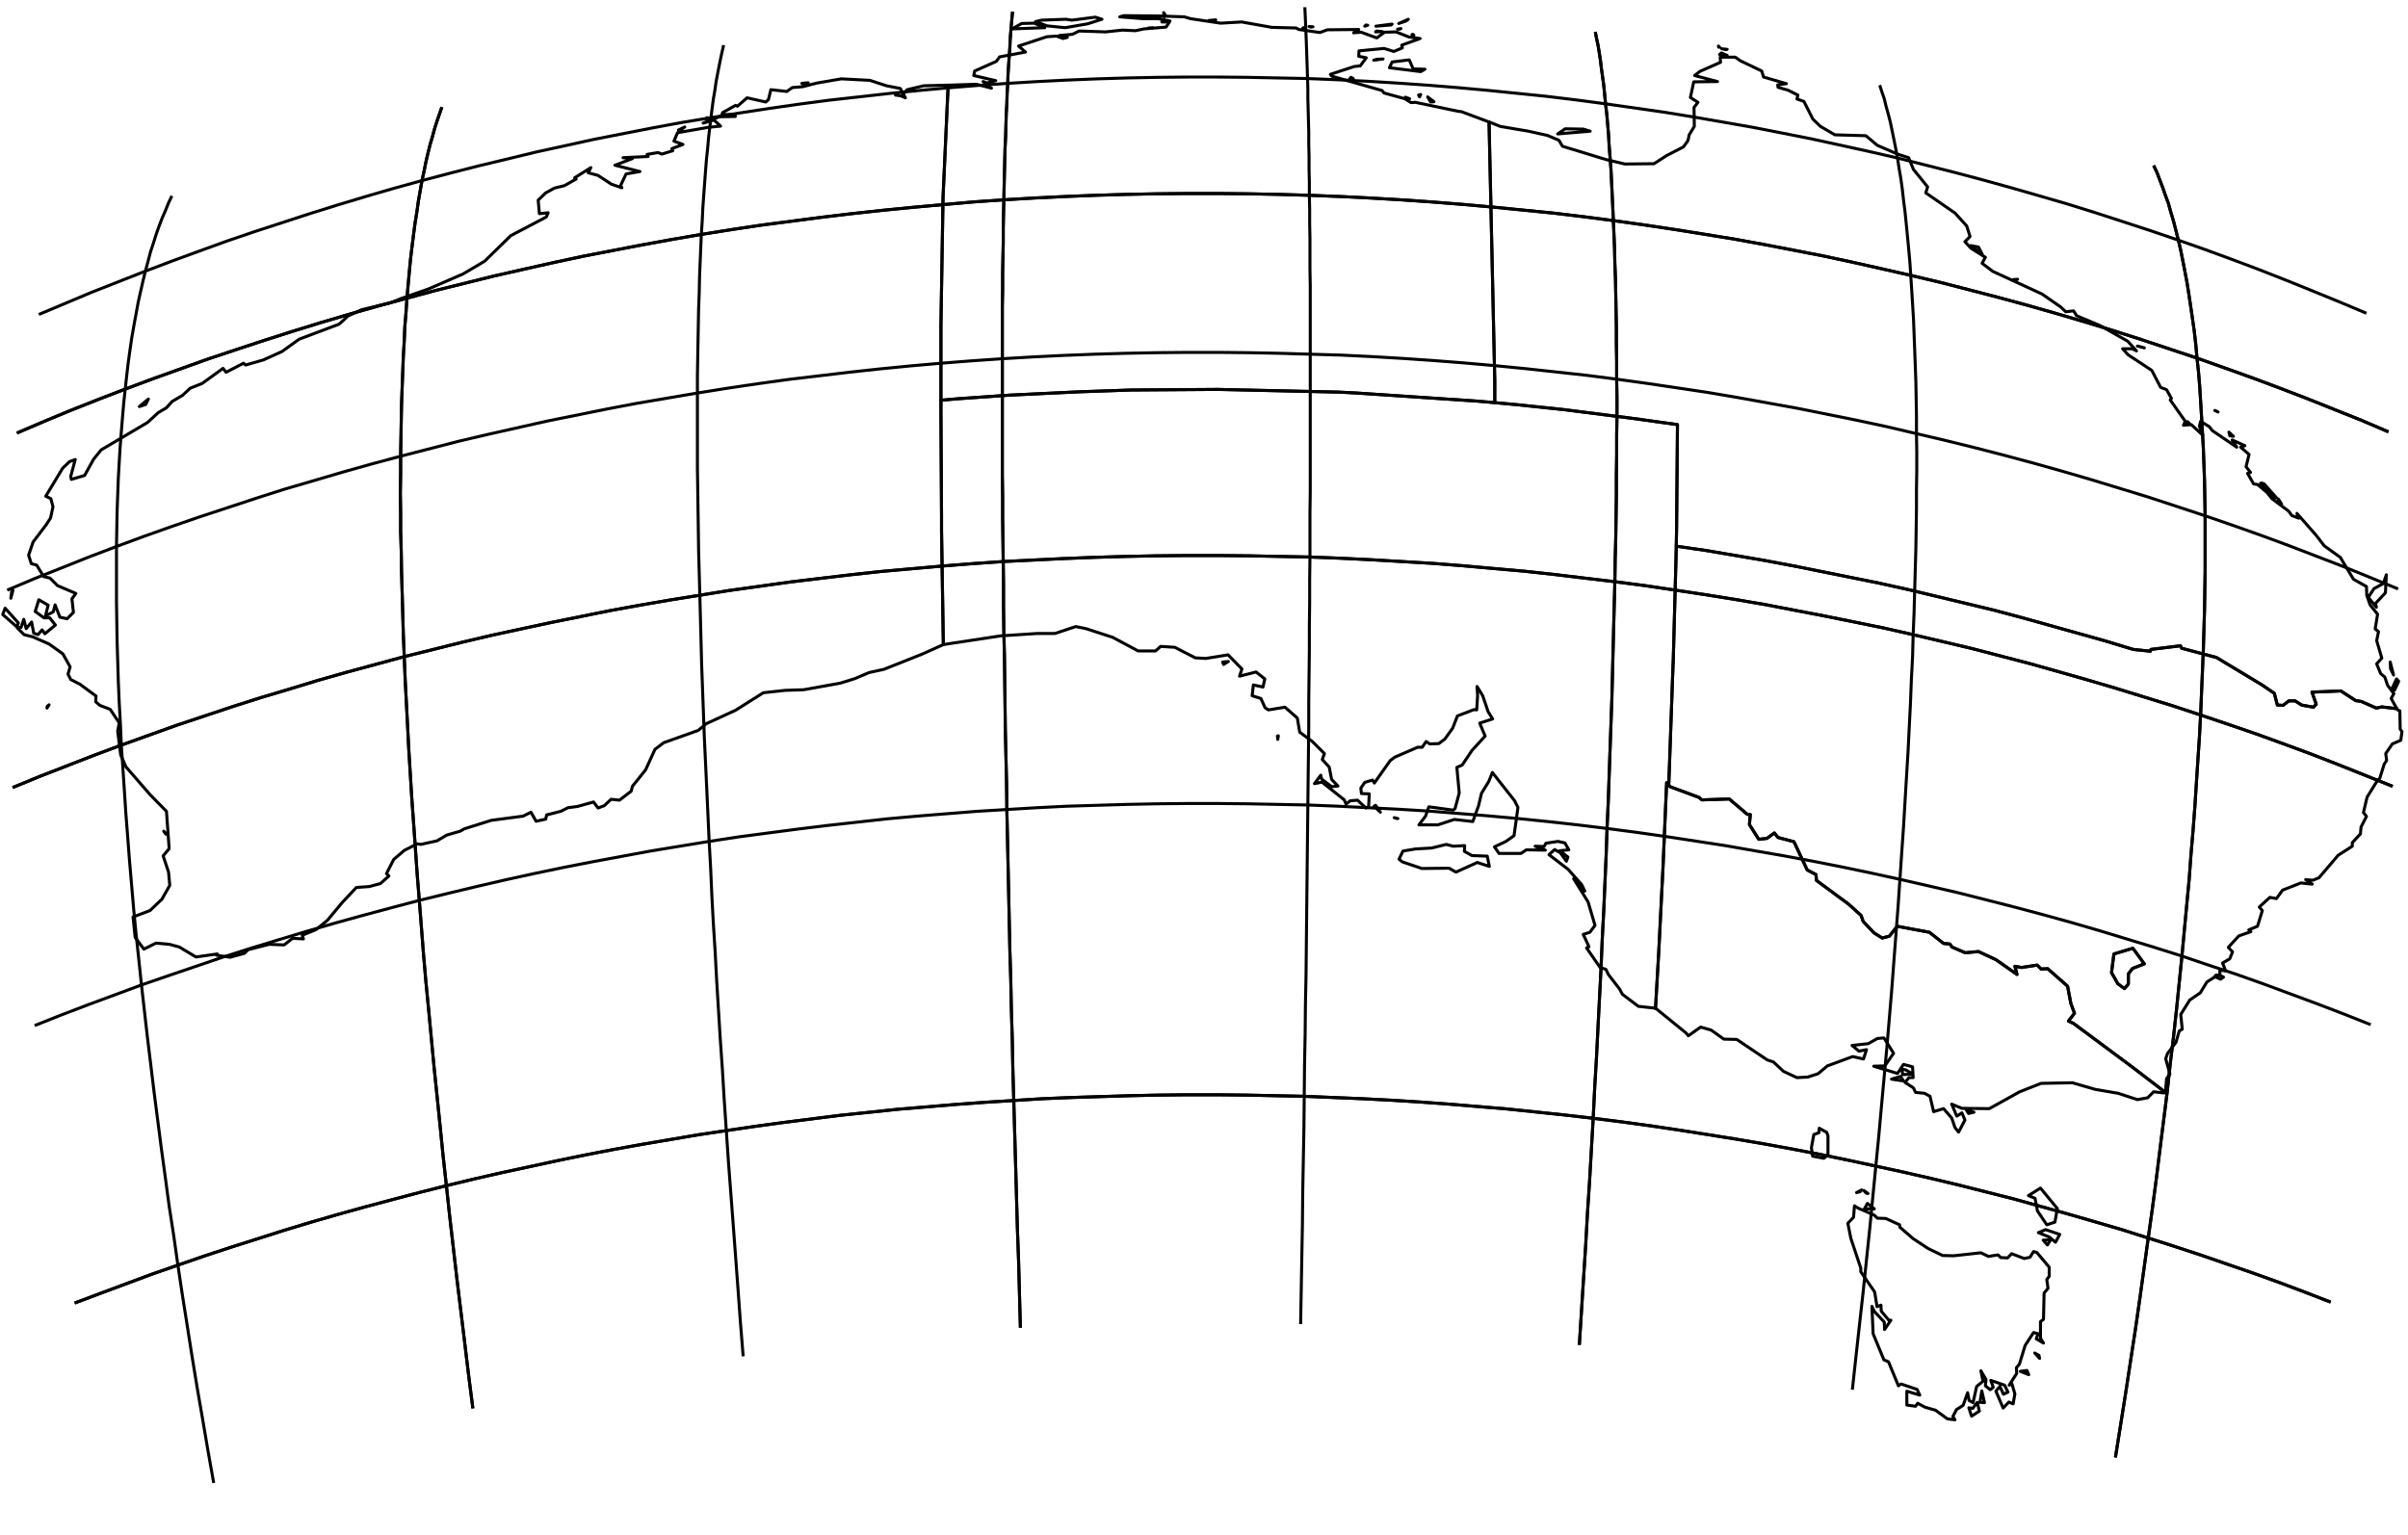 <?xml version="1.0" encoding="utf-8"?><!DOCTYPE svg  PUBLIC '-//W3C//DTD SVG 1.1//EN'  'http://www.w3.org/Graphics/SVG/1.1/DTD/svg11.dtd'><svg enable_background="new 0 0 800 510" height="510px" pretty_print="False" style="stroke-linejoin: round; stroke:#000; fill: none;" version="1.1" viewBox="0 0 800 510" width="800px" xmlns="http://www.w3.org/2000/svg" xmlns:xlink="http://www.w3.org/1999/xlink"><defs><style type="text/css"><![CDATA[path { fill-rule: evenodd; }]]></style></defs><g class="" id="aus"><path d="M736.2,324.7L737.7,325.4L738.7,324.7L737.5,324.1L737.5,324.1L736.9,324.0L736.2,324.1L735.7,324.7L736.2,324.7Z " data-name="Jervis Bay Territory"/><path d="M468.3,32.8L466.9,32.3L467.0,32.7L468.3,32.8Z M474.3,32.2L475.3,33.9L476.4,33.8L474.3,32.2Z M471.6,32.2L472.0,31.4L471.3,31.6L471.6,32.2Z M449.6,26.1L448.8,25.7L448.4,26.2L449.6,26.1Z M327.5,27.4L326.6,27.1L327.1,27.4L327.5,27.4Z M459.5,19.6L456.4,20.0L457.4,19.7L459.5,19.6Z M468.2,19.9L462.5,20.6L461.6,22.5L472.0,23.8L473.4,23.0L469.5,22.9L468.2,19.9Z M469.7,11.7L469.4,11.4L469.1,11.5L469.7,11.7Z M382.9,9.4L383.1,9.2L381.6,9.3L382.9,9.4Z M433.6,9.4L433.0,9.2L432.8,9.4L433.6,9.4Z M459.3,10.5L457.3,10.3L457.0,10.6L459.3,10.5Z M435.5,9.0L436.2,8.9L434.9,8.8L435.5,9.0Z M465.0,9.7L465.4,9.5L464.3,9.7L465.0,9.7Z M453.4,8.7L454.4,8.4L453.8,8.3L453.4,8.7Z M386.4,7.0L386.0,7.3L387.3,7.3L386.4,7.0Z M402.4,7.0L403.9,6.6L401.6,6.8L402.4,7.0Z M462.2,8.3L462.5,8.0L457.1,8.7L462.2,8.3Z M343.6,7.7L339.4,7.8L336.3,9.6L347.1,9.2L343.6,7.7Z M346.0,6.7L344.0,7.2L347.9,8.6L353.9,9.2L361.4,7.9L366.1,6.4L363.9,5.7L356.1,6.7L354.1,6.4L346.0,6.7Z M315.0,28.3L313.3,65.6L312.6,108.0L312.6,128.6L312.6,133.0L318.3,132.5L335.5,131.3L358.5,130.2L375.8,129.6L404.6,129.4L444.9,130.3L450.7,130.6L490.9,133.3L496.6,133.8L496.6,130.1L496.6,126.5L494.7,40.5L494.6,40.5L485.5,37.1L484.5,37.0L470.2,34.0L468.8,34.1L466.7,32.8L459.8,30.9L459.2,30.1L442.4,25.3L442.0,24.7L449.9,22.1L451.9,21.9L453.9,19.2L451.4,18.7L451.5,16.9L459.8,16.1L463.1,17.1L465.9,15.9L465.7,15.0L471.8,12.8L468.1,12.3L463.8,10.6L460.0,10.7L457.4,12.6L452.2,10.7L449.7,10.9L451.4,9.8L441.0,9.9L438.5,10.8L431.5,9.8L430.6,9.3L422.6,9.1L412.5,7.3L405.5,7.7L395.5,6.2L393.5,5.6L384.9,5.3L373.3,5.2L372.0,5.6L379.6,6.2L384.8,6.2L388.7,7.0L387.4,9.0L380.1,9.6L377.2,10.2L372.9,10.0L367.3,10.6L358.5,10.3L356.3,11.4L351.9,11.8L354.6,12.4L353.2,12.8L351.0,12.0L347.8,12.2L338.4,15.3L340.7,17.3L332.1,18.9L331.0,20.4L323.8,23.6L323.5,25.1L330.8,26.8L327.1,27.8L329.4,29.3L324.4,28.0L315.2,28.3L315.0,28.3Z M467.9,6.4L464.7,7.8L467.1,7.0L467.9,6.4Z M386.6,4.2L386.8,5.6L387.1,4.9L386.6,4.2Z " data-name="Northern Territory"/><path d="M55.0,276.8L54.4,276.2L55.1,277.2L55.0,276.8Z M15.6,235.3L16.3,234.2L15.7,234.7L15.6,235.3Z M1.7,202.1L0.9,204.2L5.6,208.3L6.1,207.0L1.7,202.1Z M3.6,198.8L4.3,196.2L4.0,195.7L3.6,198.8Z M48.4,134.4L49.3,132.6L46.3,135.1L48.4,134.4Z M227.5,42.2L225.4,43.2L226.1,43.2L227.5,42.2Z M298.9,31.8L297.6,31.1L297.5,31.6L298.9,31.8Z M234.9,39.1L234.5,39.5L234.9,39.4L234.9,39.1Z M303.9,30.3L302.8,29.6L302.5,29.5L303.9,30.3Z M268.5,27.5L266.4,27.7L266.6,27.8L268.5,27.5Z M313.4,214.2L312.8,176.3L312.8,171.2L312.6,137.5L312.6,133.0L312.6,128.6L312.6,108.0L313.3,65.6L315.0,28.3L314.8,28.3L306.9,28.5L301.4,29.8L299.4,31.9L300.8,32.5L299.1,29.4L294.5,28.5L289.0,26.7L279.5,26.2L271.4,27.6L266.7,28.8L263.2,29.1L261.4,30.4L256.1,29.8L255.3,33.1L254.4,33.9L248.2,32.5L245.0,35.3L244.4,35.0L240.1,37.4L239.8,38.1L244.1,38.0L244.3,38.7L239.0,38.8L233.6,40.9L237.2,39.9L239.4,41.9L235.4,42.3L225.1,44.1L223.9,46.9L226.9,48.0L223.2,49.4L223.5,50.1L219.9,51.2L218.6,50.7L215.0,51.3L215.3,52.0L207.0,52.4L210.1,52.7L204.3,54.9L212.6,57.0L208.0,57.8L206.2,61.6L206.6,62.4L203.1,61.2L198.7,58.3L195.4,57.4L196.3,55.7L190.9,59.1L191.4,59.5L187.5,61.7L184.2,62.5L181.3,64.1L178.8,66.5L179.2,71.0L182.1,70.7L181.5,72.1L169.7,78.3L161.0,86.8L153.9,91.0L142.4,96.0L133.5,99.1L129.8,100.6L120.2,102.9L115.6,105.0L112.7,107.7L99.4,112.7L93.7,116.8L87.5,119.6L81.6,121.3L80.9,120.7L75.1,123.7L74.1,122.4L67.2,127.4L63.2,129.0L60.6,131.4L57.2,133.4L55.3,135.5L52.6,137.1L49.0,140.4L33.6,149.5L31.1,152.6L28.1,158.0L23.7,159.3L23.5,158.3L25.0,152.7L23.1,153.4L20.8,155.6L15.2,164.9L16.9,165.7L17.6,168.4L16.8,172.1L15.4,174.3L11.0,180.1L9.5,184.5L10.4,187.3L12.2,187.8L14.5,191.6L16.6,192.1L19.1,194.6L25.2,197.2L23.9,199.0L24.4,203.5L22.3,205.6L19.9,205.1L18.3,201.0L17.7,203.3L15.1,204.7L16.0,201.1L12.9,199.3L11.7,203.2L14.6,205.3L16.5,205.3L18.4,207.7L14.9,210.6L14.0,209.3L12.6,210.9L11.2,210.4L10.5,206.7L8.7,208.9L7.9,205.8L7.0,208.5L5.7,208.6L8.0,210.9L10.8,211.6L16.3,214.0L20.9,217.3L23.3,221.6L22.6,224.0L23.5,225.8L26.6,227.4L31.9,231.3L31.8,233.2L33.2,234.4L36.6,235.7L39.6,240.2L39.1,243.0L40.1,250.9L41.9,254.9L49.9,264.1L55.3,269.6L56.2,282.0L54.2,284.4L56.0,289.8L56.4,294.2L53.8,298.8L49.8,302.6L44.2,304.7L44.9,311.5L47.8,315.4L51.8,313.4L56.3,313.8L59.6,314.7L65.1,318.0L72.2,317.0L71.9,317.4L76.4,318.1L81.2,316.8L82.4,315.6L89.4,313.8L94.4,314.0L97.2,311.8L100.8,312.0L100.4,310.8L105.0,308.9L108.8,305.8L113.7,299.9L118.4,294.9L122.7,294.6L126.4,293.6L129.2,291.1L128.4,290.3L130.8,285.6L134.3,282.6L138.6,280.4L139.8,280.6L145.2,279.4L148.4,277.5L152.9,276.2L154.3,275.4L163.2,272.6L173.8,271.2L176.4,269.9L178.1,272.9L181.3,272.2L181.6,270.8L186.3,269.6L188.7,268.4L191.8,268.0L197.2,266.5L198.7,268.5L200.8,267.7L203.0,265.6L205.8,265.9L209.7,262.9L210.1,261.3L214.5,255.8L217.6,249.0L220.5,246.8L232.0,242.7L234.6,240.5L244.4,236.0L253.6,230.2L260.9,229.4L267.0,229.2L279.2,227.0L284.0,225.5L288.7,223.5L293.7,222.4L306.5,217.3L313.4,214.2L313.4,214.2Z " data-name="Western Australia"/><path d="M712.4,320.3L708.6,315.1L702.3,317.0L701.5,323.2L703.6,326.9L705.8,328.5L707.1,327.0L707.1,323.6L708.5,321.8L712.4,320.3Z " data-name="Australian Capital Territory"/><path d="M737.5,323.9L737.5,322.4L739.4,322.6L738.4,320.0L740.8,318.6L741.7,316.3L740.3,314.8L743.8,311.0L747.8,309.6L747.1,309.0L750.0,307.8L751.6,302.6L750.6,301.4L754.1,298.2L756.3,298.6L758.3,295.8L764.4,293.4L768.2,293.8L766.0,292.3L768.4,292.5L770.4,291.7L776.8,284.2L781.5,281.2L781.5,280.0L784.2,277.1L784.4,274.8L786.2,271.3L785.2,270.0L786.4,264.9L790.0,259.1L790.6,258.7L792.1,253.9L792.9,252.7L792.6,250.4L794.8,247.2L797.6,246.0L798.0,243.1L797.4,242.3L797.3,236.2L796.7,236.0L796.3,235.5L791.3,234.9L789.5,235.3L784.5,233.1L782.6,232.8L777.7,229.6L768.1,230.0L769.5,234.0L768.6,235.0L764.7,234.3L762.5,232.9L760.4,232.9L758.5,234.4L756.6,234.3L755.6,230.4L751.5,227.6L736.4,218.5L724.8,215.4L724.4,214.6L714.6,215.8L714.4,216.4L708.7,215.8L699.5,213.0L671.6,205.2L662.2,202.7L633.9,195.9L624.4,193.8L595.6,188.0L586.0,186.2L566.6,182.9L556.9,181.5L556.8,186.0L555.9,219.3L555.7,224.3L554.6,255.5L554.4,260.8L554.8,261.4L564.5,265.0L565.4,265.8L574.5,265.5L580.5,270.6L581.5,270.7L581.2,274.0L584.3,278.9L587.0,278.6L589.5,276.8L590.7,278.3L596.0,279.7L600.4,289.1L603.3,290.6L603.5,292.6L614.1,300.4L618.3,304.2L619.0,306.2L622.6,310.0L625.3,311.7L627.7,311.1L630.3,307.8L641.0,309.8L645.7,313.5L647.8,313.7L648.5,314.7L652.9,316.6L657.3,316.2L663.1,318.9L670.1,323.8L669.4,321.1L671.6,321.5L676.8,320.7L678.1,322.0L680.3,321.9L686.9,327.7L688.0,333.5L689.2,336.7L687.2,339.3L688.9,340.1L708.3,354.5L719.4,363.0L719.4,363.0L719.8,358.4L720.9,356.9L719.5,351.8L720.1,350.1L722.9,346.4L724.0,342.6L725.0,342.0L724.5,337.1L727.5,332.3L731.0,329.9L733.2,326.3L735.7,324.7L735.7,324.7L736.2,324.1L736.9,324.0L737.5,324.1L737.5,323.9Z M701.5,323.2L702.3,317.0L708.6,315.1L712.4,320.3L708.5,321.8L707.1,323.6L707.1,327.0L705.8,328.5L703.6,326.9L701.5,323.2Z " data-name="New South Wales"/><path d="M486.6,281.0L482.8,281.2L480.5,280.6L475.6,281.8L470.3,282.1L466.1,282.8L464.8,285.5L465.9,286.4L472.4,288.6L481.4,288.5L483.7,289.8L490.8,286.6L494.8,287.9L494.1,284.5L489.0,284.3L486.5,282.9L486.6,281.0Z M464.4,272.0L463.2,271.7L464.1,272.0L464.4,272.0Z M458.6,269.9L457.0,267.6L456.5,267.9L458.6,269.9Z M424.5,245.7L424.7,244.5L424.4,244.6L424.5,245.7Z M406.5,220.8L408.1,219.8L406.2,220.0L406.5,220.8Z M556.9,181.5L557.0,176.1L557.3,141.1L542.2,139.0L519.4,136.1L504.2,134.5L496.6,133.8L490.9,133.3L450.7,130.6L444.9,130.3L404.6,129.4L375.8,129.6L358.5,130.2L335.5,131.3L318.3,132.5L312.6,133.0L312.6,137.5L312.8,171.2L312.8,176.3L313.4,214.2L315.3,213.9L332.4,211.3L344.7,210.5L350.5,210.5L357.4,208.2L360.8,208.9L369.7,211.8L378.1,216.3L383.9,216.3L385.6,214.8L390.3,215.1L397.1,218.6L400.6,218.8L408.0,217.6L412.6,222.3L411.8,224.7L417.3,223.3L420.2,225.6L419.6,228.3L416.4,227.6L416.0,231.2L418.9,232.1L420.3,235.2L421.4,235.9L426.9,235.0L431.0,238.6L431.8,243.3L436.0,246.4L440.0,250.4L439.3,252.4L441.6,254.9L442.4,259.0L444.5,261.2L442.4,261.4L439.1,258.9L438.8,257.6L436.7,260.4L439.2,259.9L446.6,265.8L447.2,267.2L448.6,266.1L451.0,265.9L453.8,268.5L454.7,268.0L454.9,263.8L452.3,263.7L452.1,261.9L453.4,260.0L456.0,259.2L456.6,260.2L461.9,252.7L463.4,251.6L471.0,248.3L472.5,248.3L473.8,246.4L475.0,247.2L478.0,247.1L480.0,245.6L482.6,242.0L484.2,237.9L489.7,235.8L490.6,235.9L490.9,231.1L490.7,228.1L492.6,231.2L494.4,236.5L495.9,238.9L491.6,240.3L493.4,244.6L489.0,249.4L485.8,254.2L484.0,255.0L484.8,263.5L483.4,268.7L482.8,269.2L474.7,268.1L473.6,271.2L471.4,274.1L477.7,274.1L483.2,272.3L489.3,273.0L491.2,267.8L492.2,263.6L494.6,259.7L495.8,256.7L503.2,266.1L504.3,268.3L503.0,277.7L500.3,279.6L496.5,281.4L498.0,283.6L505.3,283.6L507.1,282.4L513.4,282.5L510.0,281.2L513.0,281.3L513.6,280.2L517.6,279.6L519.9,280.1L521.2,282.4L518.2,282.7L520.9,284.8L520.4,286.2L518.4,283.4L516.5,282.3L514.6,284.0L521.0,288.9L525.5,294.0L526.5,296.1L523.3,291.9L522.8,292.0L527.6,299.7L529.9,307.5L528.2,309.8L526.0,310.5L527.9,314.6L527.1,315.0L531.6,321.5L533.5,322.1L534.4,323.9L538.1,328.7L539.0,330.4L544.3,334.4L549.7,335.0L550.0,335.1L551.1,315.9L552.5,288.1L553.7,260.1L554.1,260.4L554.4,260.8L554.6,255.5L555.7,224.3L555.9,219.3L556.8,186.0L556.9,181.5Z " data-name="South Australia"/><path d="M653.2,368.7L654.0,370.0L655.8,369.6L653.2,368.7Z M632.4,359.2L631.4,357.7L628.4,358.6L632.4,359.2Z M633.1,355.5L631.9,355.3L632.1,357.1L635.5,356.9L633.1,355.5Z M554.4,260.8L554.1,260.4L553.7,260.1L552.5,288.1L551.1,315.9L550.0,335.1L550.1,335.1L560.2,343.3L560.9,344.2L565.0,341.3L568.5,342.3L572.7,345.3L577.0,345.4L587.1,352.2L589.2,352.9L592.5,356.0L597.0,358.1L600.6,357.9L604.0,356.8L607.1,354.2L615.5,351.1L619.1,351.9L620.1,348.8L617.6,349.3L615.3,347.4L620.7,346.8L623.7,345.1L625.9,344.9L629.1,350.0L626.2,354.2L622.5,354.3L630.4,356.7L632.4,353.7L635.4,354.5L635.6,358.1L634.2,358.1L632.9,359.7L635.7,361.5L636.4,363.0L639.4,363.3L641.2,364.3L642.4,369.4L645.7,368.4L648.4,371.5L649.5,374.7L650.7,376.2L652.8,372.2L651.8,369.8L650.1,370.9L648.4,366.9L651.8,368.3L660.9,368.4L671.0,362.8L678.1,360.0L688.5,359.8L696.1,362.0L703.7,363.3L710.1,365.4L713.5,364.8L715.5,362.8L719.0,363.2L719.4,363.0L708.3,354.5L688.9,340.1L687.2,339.3L689.2,336.7L688.0,333.5L686.9,327.7L680.3,321.9L678.1,322.0L676.8,320.7L671.6,321.5L669.4,321.1L670.1,323.8L663.1,318.9L657.3,316.2L652.9,316.6L648.5,314.7L647.8,313.7L645.7,313.5L641.0,309.8L630.3,307.8L627.7,311.1L625.3,311.7L622.6,310.0L619.0,306.2L618.3,304.2L614.1,300.4L603.5,292.6L603.3,290.6L600.4,289.1L596.0,279.7L590.7,278.3L589.5,276.8L587.0,278.6L584.3,278.9L581.2,274.0L581.5,270.7L580.5,270.6L574.5,265.5L565.4,265.8L564.5,265.0L554.8,261.4L554.4,260.8Z " data-name="Victoria"/><path d="M796.2,225.6L794.6,229.0L795.5,229.4L796.9,226.4L796.2,225.6Z M795.2,224.3L794.1,220.0L794.2,222.2L795.2,224.3Z M792.8,191.0L791.8,193.9L788.7,195.6L786.8,198.5L789.5,201.8L789.2,200.5L792.5,197.0L792.8,191.0Z M758.0,167.5L756.9,165.8L756.9,166.4L758.0,167.5Z M751.4,160.5L751.0,160.6L755.0,165.4L756.3,165.4L752.2,160.8L751.4,160.5Z M726.7,141.0L727.3,140.6L726.7,140.1L726.7,141.0Z M742.0,145.0L740.5,143.6L740.8,144.8L742.0,145.0Z M736.9,136.9L735.9,136.4L735.8,136.4L736.9,136.9Z M712.4,115.6L710.1,115.0L711.0,115.2L712.4,115.6Z M670.3,92.8L668.9,92.9L669.3,93.1L670.3,92.8Z M657.3,82.1L654.7,81.6L658.6,84.6L657.3,82.1Z M528.3,43.6L526.0,42.9L520.0,42.8L517.5,44.5L528.3,43.6Z M494.7,40.5L496.6,126.5L496.6,130.1L496.6,133.8L504.2,134.5L519.4,136.1L542.2,139.0L557.3,141.1L557.0,176.1L556.9,181.5L566.6,182.9L586.0,186.2L595.6,188.0L624.4,193.8L633.9,195.9L662.2,202.7L671.6,205.2L699.5,213.0L708.7,215.8L714.4,216.4L714.6,215.8L724.4,214.6L724.8,215.4L736.4,218.5L751.5,227.6L755.6,230.4L756.6,234.3L758.5,234.4L760.4,232.9L762.5,232.9L764.7,234.3L768.6,235.0L769.5,234.0L768.1,230.0L777.7,229.6L782.6,232.8L784.5,233.1L789.5,235.3L791.3,234.9L796.3,235.5L796.3,235.5L794.4,232.1L795.3,230.5L793.2,227.7L792.3,225.0L790.9,223.8L789.6,220.6L791.3,218.7L789.6,212.9L790.2,209.9L789.1,209.0L789.9,204.1L787.4,201.0L786.3,197.8L786.2,194.9L781.9,192.5L777.5,185.2L772.2,181.4L769.5,177.9L763.1,170.6L763.7,172.2L761.4,171.3L760.4,169.9L754.8,165.7L753.1,163.6L750.0,161.0L748.7,160.8L746.7,157.3L747.7,157.0L746.2,155.1L747.2,151.0L744.4,148.6L745.8,148.1L741.6,146.2L743.1,148.6L735.0,143.1L734.0,141.8L731.1,140.0L730.7,141.6L731.8,144.6L728.0,141.1L725.4,141.3L726.0,140.0L721.0,132.9L721.4,132.4L719.8,129.5L717.8,128.7L714.9,123.1L707.0,117.9L705.2,115.9L708.4,115.9L709.8,116.6L706.9,113.4L697.7,108.2L689.9,104.9L688.9,103.3L686.3,103.6L684.6,102.0L678.4,97.7L662.1,90.2L658.5,87.5L659.6,85.5L654.8,82.5L652.8,80.3L654.5,78.6L653.4,75.1L649.5,70.8L639.8,64.1L640.4,62.1L635.7,56.3L634.1,52.4L630.4,51.2L623.7,48.3L619.9,45.1L609.6,44.8L604.8,42.0L602.3,39.6L599.3,33.7L597.0,32.9L597.3,31.6L594.1,30.0L590.7,29.0L590.6,28.2L593.5,27.8L585.9,25.6L585.3,23.6L578.2,20.2L576.5,19.0L571.5,19.0L571.6,20.7L564.8,23.7L563.0,25.1L570.6,27.1L562.7,27.2L561.6,32.4L564.1,34.0L562.8,35.7L562.9,42.0L561.2,44.8L560.8,46.7L559.3,48.8L553.7,51.7L549.5,54.4L539.8,54.5L533.5,53.0L519.1,48.6L517.9,46.6L514.1,45.0L507.8,43.6L498.4,42.0L494.7,40.5L494.7,40.5Z M573.8,18.4L571.9,17.6L571.3,18.1L573.8,18.4Z M573.8,16.4L572.0,16.2L573.4,16.5L573.8,16.4Z M571.0,15.7L571.3,15.7L570.9,15.3L571.0,15.7Z " data-name="Queensland"/><path d="M657.6,468.9L656.9,466.0L655.4,468.0L654.1,467.8L655.0,470.6L657.6,468.9Z M659.3,466.1L658.4,462.2L657.8,466.0L659.3,466.1Z M674.0,456.8L673.4,455.4L671.2,455.7L674.0,456.8Z M677.6,451.4L677.4,450.4L676.0,449.6L677.6,451.4Z M617.4,401.5L616.1,400.7L615.8,404.5L613.9,406.5L614.9,411.5L618.2,421.4L618.2,422.6L622.8,429.3L623.6,434.2L624.9,433.7L625.0,435.7L627.5,438.7L628.2,438.7L626.1,441.8L626.0,439.3L622.7,435.8L621.9,434.1L622.3,443.2L625.9,451.9L627.4,452.5L630.7,460.5L631.6,459.9L636.9,461.7L637.8,463.6L633.5,462.3L633.5,466.9L636.4,467.3L637.1,466.3L639.5,467.6L643.0,468.6L647.0,471.5L649.5,471.8L648.8,470.7L650.0,468.4L652.2,467.0L653.7,462.8L654.2,465.4L655.5,466.1L656.7,460.7L658.8,459.0L658.1,455.5L659.8,458.4L659.6,460.5L661.2,461.8L662.2,461.0L661.4,458.7L666.0,460.3L667.1,462.6L665.6,463.3L664.4,460.7L663.1,462.3L665.5,467.9L667.4,465.9L668.8,466.5L669.4,463.2L668.4,459.8L667.5,460.3L670.0,456.4L669.9,454.5L670.9,453.3L672.8,447.1L675.6,442.8L677.1,443.2L676.5,444.9L678.9,446.3L677.9,444.7L677.9,439.2L678.9,438.4L679.1,429.7L680.4,428.1L680.0,425.2L680.8,424.1L680.8,421.1L676.7,416.2L675.6,415.9L674.4,417.8L672.5,418.2L668.3,416.6L667.0,418.0L664.7,417.9L663.8,417.0L660.6,417.5L658.1,416.3L649.0,417.3L645.4,417.2L640.6,414.9L635.6,411.6L631.2,407.8L631.1,407.0L626.5,404.9L623.7,404.8L622.7,403.8L617.4,401.5Z M622.7,401.7L620.4,399.9L619.4,401.7L622.7,401.7Z M680.2,413.7L681.3,412.0L678.8,412.1L680.2,413.7Z M618.5,395.4L618.0,396.0L616.8,396.3L618.5,395.4Z M620.6,396.6L619.2,395.6L620.0,396.5L620.6,396.6Z M684.3,410.2L679.6,408.6L677.2,409.6L680.9,411.1L682.9,412.8L684.3,410.2Z M677.9,394.8L673.9,397.3L676.1,398.2L676.9,402.4L680.0,407.0L682.7,406.1L683.5,401.6L677.9,394.8Z M605.9,384.9L607.3,383.8L607.3,377.5L606.9,376.3L604.4,374.9L604.3,376.4L602.6,377.0L601.8,381.4L602.2,384.2L605.9,384.9Z " data-name="Tasmania"/></g><g class="" id="graticule"><path d="M12.9,104.5L21.7,100.8L30.5,97.1L39.4,93.6L48.3,90.1L57.3,86.7L66.3,83.4L75.4,80.1L84.5,77.0L93.7,74.0L102.9,71.0L112.2,68.1L121.5,65.3L130.8,62.6L140.2,60.0L149.7,57.5L159.1,55.1L168.7,52.8L178.2,50.5L187.8,48.4L197.4,46.3L207.1,44.4L216.8,42.5L226.5,40.7L236.2,39.1L246.0,37.5L255.8,36.0L265.6,34.6L275.4,33.3L285.3,32.2L295.1,31.1L305.0,30.1L314.9,29.2L324.8,28.4L334.8,27.7L344.7,27.1L354.7,26.6L364.6,26.2L374.6,25.9L384.5,25.7L394.5,25.6L404.5,25.6L414.5,25.7L424.4,25.9L434.4,26.1L444.3,26.5L454.3,27.0L464.2,27.6L474.2,28.3L484.1,29.1L494.0,30.0L503.9,31.0L513.7,32.0L523.6,33.2L533.4,34.5L543.2,35.9L553.0,37.3L562.8,38.9L572.6,40.6L582.3,42.3L592.0,44.2L601.6,46.1L611.2,48.2L620.8,50.3L630.4,52.5L639.9,54.9L649.4,57.3L658.8,59.8L668.2,62.4L677.6,65.1L686.9,67.8L696.2,70.7L705.4,73.7L714.6,76.7L723.7,79.8L732.8,83.0L741.8,86.3L750.8,89.7L759.7,93.2L768.6,96.8L777.4,100.4L786.2,104.1 "/><path d="M5.6,143.9L14.5,140.1L23.4,136.4L32.5,132.8L41.6,129.3L50.7,125.9L59.9,122.6L69.1,119.3L78.4,116.2L87.8,113.1L97.2,110.1L106.6,107.2L116.1,104.4L125.6,101.7L135.2,99.1L144.8,96.5L154.5,94.1L164.2,91.7L173.9,89.5L183.7,87.3L193.5,85.2L203.3,83.3L213.2,81.4L223.1,79.6L233.0,77.9L243.0,76.3L253.0,74.8L263.0,73.5L273.0,72.2L283.0,71.0L293.1,69.9L303.2,68.9L313.3,68.0L323.4,67.1L333.5,66.4L343.6,65.8L353.8,65.3L363.9,64.9L374.1,64.6L384.2,64.4L394.4,64.3L404.6,64.3L414.7,64.4L424.9,64.6L435.0,64.9L445.2,65.3L455.3,65.8L465.5,66.4L475.6,67.1L485.7,67.9L495.8,68.8L505.9,69.8L516.0,70.8L526.0,72.0L536.0,73.3L546.0,74.7L556.0,76.2L566.0,77.8L575.9,79.4L585.8,81.2L595.7,83.1L605.5,85.0L615.3,87.1L625.1,89.3L634.8,91.5L644.5,93.8L654.2,96.3L663.8,98.8L673.4,101.4L682.9,104.1L692.4,106.9L701.9,109.8L711.3,112.8L720.6,115.9L729.9,119.0L739.2,122.3L748.4,125.6L757.5,129.0L766.6,132.5L775.6,136.1L784.6,139.7L793.5,143.5 "/><path d="M2.4,196.1L11.4,192.3L20.5,188.7L29.5,185.1L38.7,181.6L47.9,178.2L57.2,174.9L66.5,171.7L75.9,168.6L85.3,165.5L94.7,162.5L104.3,159.7L113.8,156.9L123.4,154.2L133.1,151.6L142.8,149.1L152.5,146.6L162.3,144.3L172.1,142.1L181.9,139.9L191.8,137.9L201.7,135.9L211.7,134.0L221.7,132.3L231.7,130.6L241.7,129.0L251.8,127.5L261.9,126.1L272.0,124.9L282.1,123.7L292.2,122.6L302.4,121.6L312.6,120.7L322.8,119.9L333.0,119.2L343.2,118.6L353.4,118.1L363.6,117.7L373.9,117.4L384.1,117.2L394.4,117.1L404.6,117.1L414.9,117.2L425.1,117.4L435.3,117.7L445.6,118.0L455.8,118.5L466.0,119.1L476.2,119.8L486.4,120.6L496.6,121.5L506.8,122.5L516.9,123.6L527.0,124.7L537.1,126.0L547.2,127.4L557.3,128.9L567.3,130.4L577.3,132.1L587.3,133.9L597.3,135.7L607.2,137.7L617.1,139.7L626.9,141.8L636.7,144.1L646.5,146.4L656.2,148.8L665.9,151.3L675.6,153.9L685.2,156.6L694.8,159.4L704.3,162.3L713.8,165.2L723.2,168.3L732.6,171.4L741.9,174.6L751.2,177.9L760.4,181.3L769.5,184.8L778.6,188.3L787.7,192.0L796.7,195.7 "/><path d="M4.2,261.7L13.2,258.0L22.2,254.5L31.2,251.0L40.3,247.6L49.5,244.3L58.7,241.0L68.0,237.9L77.3,234.8L86.7,231.8L96.1,229.0L105.6,226.1L115.1,223.4L124.7,220.8L134.3,218.2L144.0,215.8L153.6,213.4L163.4,211.1L173.1,209.0L182.9,206.9L192.8,204.9L202.7,202.9L212.6,201.1L222.5,199.4L232.5,197.8L242.4,196.2L252.5,194.8L262.5,193.4L272.5,192.2L282.6,191.0L292.7,189.9L302.8,189.0L313.0,188.1L323.1,187.3L333.3,186.6L343.4,186.1L353.6,185.6L363.8,185.2L374.0,184.9L384.2,184.7L394.4,184.6L404.6,184.6L414.8,184.7L425.0,184.9L435.2,185.1L445.4,185.5L455.5,186.0L465.7,186.6L475.9,187.2L486.0,188.0L496.1,188.9L506.3,189.8L516.4,190.9L526.4,192.1L536.5,193.3L546.5,194.6L556.6,196.1L566.5,197.6L576.5,199.2L586.4,200.9L596.3,202.8L606.2,204.7L616.1,206.7L625.9,208.7L635.6,210.9L645.4,213.2L655.1,215.5L664.7,218.0L674.3,220.5L683.9,223.2L693.4,225.9L702.9,228.7L712.3,231.6L721.7,234.5L731.1,237.6L740.3,240.7L749.6,243.9L758.7,247.2L767.9,250.6L776.9,254.1L785.9,257.7L794.9,261.3 "/><path d="M11.5,340.8L20.3,337.3L29.2,333.9L38.1,330.6L47.0,327.3L56.0,324.2L65.1,321.1L74.2,318.0L83.3,315.1L92.5,312.3L101.8,309.5L111.1,306.8L120.5,304.2L129.8,301.7L139.3,299.2L148.7,296.9L158.3,294.6L167.8,292.4L177.4,290.3L187.0,288.3L196.7,286.4L206.4,284.6L216.1,282.8L225.8,281.2L235.6,279.6L245.4,278.1L255.2,276.8L265.1,275.5L274.9,274.3L284.8,273.2L294.7,272.1L304.7,271.2L314.6,270.4L324.6,269.6L334.5,269.0L344.5,268.4L354.5,267.9L364.5,267.6L374.5,267.3L384.5,267.1L394.5,267.0L404.5,267.0L414.5,267.1L424.5,267.3L434.5,267.5L444.5,267.9L454.5,268.4L464.5,268.9L474.4,269.5L484.4,270.3L494.3,271.1L504.3,272.0L514.2,273.0L524.1,274.1L533.9,275.3L543.8,276.6L553.6,278.0L563.4,279.5L573.2,281.0L582.9,282.7L592.7,284.4L602.4,286.2L612.0,288.1L621.6,290.1L631.2,292.2L640.8,294.4L650.3,296.6L659.8,299.0L669.2,301.4L678.6,303.9L688.0,306.5L697.3,309.2L706.5,312.0L715.7,314.8L724.9,317.7L734.0,320.8L743.1,323.8L752.1,327.0L761.0,330.3L769.9,333.6L778.8,337.0L787.6,340.5 "/><path d="M24.8,433.0L33.3,429.8L41.9,426.6L50.5,423.4L59.1,420.4L67.8,417.4L76.6,414.5L85.4,411.7L94.2,408.9L103.1,406.2L112.1,403.6L121.1,401.1L130.1,398.7L139.2,396.3L148.3,394.0L157.4,391.8L166.6,389.7L175.9,387.7L185.1,385.7L194.4,383.8L203.7,382.0L213.1,380.3L222.5,378.7L231.9,377.1L241.3,375.7L250.8,374.3L260.3,373.0L269.8,371.8L279.3,370.6L288.9,369.6L298.4,368.6L308.0,367.8L317.6,367.0L327.2,366.3L336.8,365.7L346.4,365.1L356.1,364.7L365.7,364.4L375.4,364.1L385.0,363.9L394.7,363.8L404.3,363.8L414.0,363.9L423.7,364.1L433.3,364.3L442.9,364.7L452.6,365.1L462.2,365.6L471.8,366.2L481.4,366.9L491.0,367.7L500.6,368.5L510.2,369.5L519.7,370.5L529.3,371.6L538.8,372.8L548.3,374.1L557.7,375.5L567.2,377.0L576.6,378.5L586.0,380.1L595.3,381.8L604.7,383.6L613.9,385.5L623.2,387.5L632.4,389.5L641.6,391.6L650.8,393.8L659.9,396.1L669.0,398.4L678.0,400.9L687.0,403.4L696.0,406.0L704.9,408.6L713.7,411.4L722.5,414.2L731.3,417.1L740.0,420.1L748.7,423.1L757.3,426.2L765.8,429.4L774.3,432.7 "/><path d="M71.0,492.8L69.1,482.1L67.3,471.5L65.5,461.1L63.8,450.7L62.2,440.5L60.6,430.4L59.1,420.4L57.7,410.5L56.2,400.8L54.9,391.1L53.6,381.6L52.4,372.3L51.2,363.0L50.1,353.9L49.0,344.9L48.0,336.1L47.0,327.3L46.1,318.7L45.2,310.3L44.4,302.0L43.7,293.8L43.0,285.7L42.4,277.8L41.8,270.1L41.3,262.4L40.8,254.9L40.3,247.6L40.0,240.4L39.6,233.3L39.3,226.3L39.1,219.5L38.9,212.9L38.8,206.4L38.7,200.0L38.7,193.7L38.7,187.6L38.7,181.6L38.8,175.8L38.9,170.1L39.1,164.5L39.3,159.1L39.6,153.8L39.9,148.7L40.3,143.6L40.7,138.7L41.1,134.0L41.6,129.3L42.1,124.8L42.6,120.5L43.2,116.2L43.8,112.1L44.5,108.1L45.2,104.3L45.9,100.5L46.7,96.9L47.5,93.4L48.3,90.1L49.2,86.8L50.0,83.7L51.0,80.7L51.9,77.8L52.9,75.0L53.9,72.4L55.0,69.9L56.0,67.4L57.1,65.1 "/><path d="M157.1,468.0L155.7,457.1L154.4,446.3L153.1,435.6L151.8,425.0L150.6,414.6L149.4,404.2L148.3,394.0L147.2,384.0L146.2,374.0L145.2,364.2L144.2,354.5L143.3,345.0L142.4,335.5L141.5,326.3L140.7,317.1L140.0,308.1L139.3,299.2L138.6,290.5L138.0,281.9L137.4,273.4L136.8,265.1L136.3,257.0L135.8,248.9L135.4,241.0L135.0,233.3L134.6,225.7L134.3,218.2L134.0,210.9L133.8,203.8L133.6,196.7L133.4,189.9L133.3,183.1L133.1,176.5L133.1,170.1L133.0,163.8L133.1,157.6L133.1,151.6L133.2,145.7L133.3,140.0L133.4,134.4L133.6,128.9L133.8,123.6L134.0,118.4L134.3,113.4L134.5,108.5L134.9,103.7L135.2,99.1L135.6,94.6L136.0,90.2L136.4,86.0L136.9,81.9L137.4,77.9L137.9,74.1L138.5,70.4L139.0,66.8L139.6,63.4L140.2,60.0L140.9,56.8L141.5,53.8L142.2,50.8L142.9,48.0L143.7,45.3L144.4,42.7L145.2,40.2L146.0,37.9L146.8,35.6 "/><path d="M246.9,450.7L246.0,439.6L245.2,428.6L244.4,417.8L243.6,407.1L242.8,396.5L242.0,386.0L241.3,375.7L240.6,365.4L240.0,355.4L239.3,345.4L238.7,335.6L238.1,325.9L237.6,316.4L237.0,307.0L236.5,297.7L236.1,288.6L235.6,279.6L235.2,270.8L234.8,262.1L234.4,253.5L234.0,245.1L233.7,236.9L233.4,228.8L233.1,220.8L232.9,213.0L232.7,205.3L232.5,197.8L232.3,190.4L232.1,183.2L232.0,176.1L231.9,169.1L231.8,162.3L231.7,155.7L231.7,149.2L231.7,142.9L231.7,136.6L231.7,130.6L231.7,124.7L231.8,118.9L231.9,113.3L232.0,107.8L232.1,102.5L232.3,97.3L232.4,92.2L232.6,87.3L232.8,82.6L233.0,77.9L233.3,73.4L233.5,69.1L233.8,64.9L234.1,60.8L234.4,56.8L234.7,53.0L235.1,49.3L235.4,45.8L235.8,42.4L236.2,39.1L236.6,35.9L237.0,32.9L237.5,30.0L237.9,27.2L238.4,24.5L238.9,22.0L239.4,19.5L239.9,17.2L240.4,15.0 "/><path d="M339.0,441.2L338.7,430.1L338.4,419.0L338.0,408.1L337.7,397.3L337.4,386.6L337.1,376.1L336.8,365.7L336.5,355.4L336.3,345.2L336.0,335.2L335.8,325.3L335.5,315.6L335.3,306.0L335.1,296.5L334.9,287.2L334.7,278.0L334.5,269.0L334.4,260.1L334.2,251.3L334.0,242.7L333.9,234.3L333.8,226.0L333.7,217.8L333.5,209.8L333.4,201.9L333.4,194.2L333.3,186.6L333.2,179.2L333.1,172.0L333.1,164.8L333.0,157.9L333.0,151.1L333.0,144.4L333.0,137.9L333.0,131.5L333.0,125.3L333.0,119.2L333.0,113.3L333.0,107.5L333.0,101.8L333.1,96.4L333.1,91.0L333.2,85.8L333.3,80.8L333.3,75.8L333.4,71.1L333.5,66.4L333.6,62.0L333.7,57.6L333.8,53.4L333.9,49.3L334.1,45.4L334.2,41.6L334.3,37.9L334.5,34.4L334.6,31.0L334.8,27.7L334.9,24.5L335.1,21.5L335.3,18.6L335.5,15.9L335.6,13.2L335.8,10.7L336.0,8.3L336.2,6.0L336.4,3.9 "/><path d="M432.1,440.0L432.3,428.8L432.5,417.7L432.7,406.8L432.8,396.0L433.0,385.3L433.2,374.8L433.3,364.3L433.4,354.0L433.6,343.9L433.7,333.8L433.9,323.9L434.0,314.2L434.1,304.6L434.2,295.1L434.3,285.8L434.4,276.6L434.5,267.5L434.6,258.6L434.7,249.9L434.8,241.3L434.8,232.8L434.9,224.5L435.0,216.3L435.0,208.3L435.1,200.4L435.1,192.7L435.2,185.1L435.2,177.7L435.2,170.4L435.3,163.3L435.3,156.4L435.3,149.5L435.3,142.9L435.3,136.3L435.3,130.0L435.3,123.7L435.3,117.7L435.3,111.7L435.3,105.9L435.3,100.3L435.3,94.8L435.2,89.5L435.2,84.3L435.2,79.2L435.1,74.3L435.1,69.5L435.0,64.9L435.0,60.4L434.9,56.1L434.9,51.8L434.8,47.8L434.8,43.8L434.7,40.0L434.6,36.4L434.5,32.8L434.5,29.4L434.4,26.1L434.3,23.0L434.2,20.0L434.1,17.1L434.0,14.3L433.9,11.7L433.8,9.2L433.7,6.8L433.6,4.5L433.5,2.4 "/><path d="M524.7,446.9L525.4,435.8L526.1,424.8L526.8,413.9L527.4,403.1L528.1,392.5L528.7,382.0L529.3,371.6L529.8,361.4L530.4,351.3L530.9,341.3L531.4,331.5L531.9,321.8L532.3,312.2L532.8,302.8L533.2,293.5L533.6,284.3L533.9,275.3L534.3,266.5L534.6,257.8L534.9,249.2L535.2,240.8L535.5,232.5L535.7,224.4L535.9,216.4L536.1,208.5L536.3,200.8L536.5,193.3L536.6,185.9L536.8,178.7L536.9,171.6L537.0,164.6L537.0,157.8L537.1,151.2L537.1,144.6L537.2,138.3L537.2,132.1L537.1,126.0L537.1,120.1L537.0,114.3L537.0,108.7L536.9,103.2L536.8,97.9L536.7,92.7L536.5,87.6L536.4,82.7L536.2,77.9L536.0,73.3L535.8,68.8L535.6,64.5L535.4,60.3L535.2,56.2L534.9,52.2L534.6,48.4L534.4,44.7L534.1,41.2L533.8,37.8L533.4,34.5L533.1,31.3L532.8,28.3L532.4,25.4L532.0,22.6L531.7,20.0L531.3,17.4L530.9,15.0L530.4,12.7L530.0,10.6 "/><path d="M615.4,461.8L616.6,450.8L617.8,439.9L619.0,429.2L620.1,418.6L621.2,408.1L622.2,397.7L623.2,387.5L624.2,377.3L625.1,367.3L626.0,357.5L626.9,347.7L627.7,338.2L628.5,328.7L629.2,319.4L629.9,310.2L630.6,301.1L631.2,292.2L631.8,283.4L632.4,274.8L632.9,266.3L633.4,258.0L633.9,249.8L634.3,241.7L634.7,233.8L635.0,226.0L635.4,218.4L635.6,210.9L635.9,203.6L636.1,196.4L636.3,189.3L636.5,182.4L636.6,175.7L636.7,169.1L636.7,162.6L636.8,156.3L636.8,150.1L636.7,144.1L636.7,138.2L636.6,132.4L636.5,126.8L636.3,121.4L636.1,116.0L635.9,110.8L635.7,105.8L635.4,100.9L635.1,96.1L634.8,91.5L634.5,87.0L634.1,82.6L633.7,78.4L633.3,74.3L632.9,70.4L632.4,66.5L632.0,62.9L631.5,59.3L630.9,55.8L630.4,52.5L629.8,49.3L629.2,46.3L628.6,43.4L628.0,40.5L627.3,37.8L626.6,35.3L626.0,32.8L625.2,30.5L624.5,28.3 "/><path d="M702.8,484.3L704.5,473.6L706.2,462.9L707.8,452.4L709.4,442.0L710.9,431.6L712.3,421.5L713.7,411.4L715.1,401.4L716.4,391.6L717.6,381.9L718.8,372.4L720.0,362.9L721.0,353.6L722.1,344.5L723.1,335.4L724.0,326.5L724.9,317.7L725.7,309.1L726.5,300.6L727.3,292.2L727.9,284.0L728.6,275.9L729.2,268.0L729.7,260.2L730.2,252.5L730.7,245.0L731.1,237.6L731.4,230.3L731.7,223.2L732.0,216.2L732.2,209.4L732.4,202.7L732.5,196.2L732.6,189.8L732.6,183.5L732.6,177.4L732.6,171.4L732.5,165.5L732.4,159.8L732.2,154.2L732.0,148.8L731.7,143.5L731.4,138.3L731.1,133.3L730.8,128.4L730.4,123.6L729.9,119.0L729.5,114.5L729.0,110.1L728.4,105.9L727.8,101.8L727.2,97.8L726.6,94.0L725.9,90.3L725.2,86.7L724.5,83.2L723.7,79.8L722.9,76.6L722.1,73.5L721.2,70.5L720.4,67.6L719.4,64.9L718.5,62.3L717.5,59.7L716.6,57.3L715.5,55.0 "/></g><g class="" id="graticule_1"><path d="M5.6,143.9L14.5,140.1L23.4,136.4L32.5,132.8L41.6,129.3L50.7,125.9L59.9,122.6L69.1,119.3L78.4,116.2L87.8,113.1L97.2,110.1L106.6,107.2L116.1,104.4L125.6,101.7L135.2,99.1L144.8,96.5L154.5,94.1L164.2,91.7L173.9,89.5L183.7,87.3L193.5,85.2L203.3,83.3L213.2,81.4L223.1,79.6L233.0,77.9L243.0,76.3L253.0,74.8L263.0,73.5L273.0,72.2L283.0,71.0L293.1,69.9L303.2,68.9L313.3,68.0L323.4,67.1L333.5,66.4L343.6,65.8L353.8,65.3L363.9,64.9L374.1,64.6L384.2,64.4L394.4,64.3L404.6,64.3L414.7,64.4L424.9,64.6L435.0,64.9L445.2,65.3L455.3,65.8L465.5,66.4L475.6,67.1L485.7,67.9L495.8,68.8L505.9,69.8L516.0,70.8L526.0,72.0L536.0,73.3L546.0,74.7L556.0,76.2L566.0,77.8L575.9,79.4L585.8,81.2L595.7,83.1L605.5,85.0L615.3,87.1L625.1,89.3L634.8,91.5L644.5,93.8L654.2,96.3L663.8,98.8L673.4,101.4L682.9,104.1L692.4,106.9L701.9,109.8L711.3,112.8L720.6,115.9L729.9,119.0L739.2,122.3L748.4,125.6L757.5,129.0L766.6,132.5L775.6,136.1L784.6,139.7L793.5,143.5 "/><path d="M4.2,261.7L13.2,258.0L22.2,254.5L31.2,251.0L40.3,247.6L49.5,244.3L58.7,241.0L68.0,237.9L77.3,234.8L86.7,231.8L96.1,229.0L105.6,226.1L115.1,223.4L124.7,220.8L134.3,218.2L144.0,215.8L153.6,213.4L163.4,211.1L173.1,209.0L182.9,206.9L192.8,204.9L202.7,202.9L212.6,201.1L222.5,199.4L232.5,197.8L242.4,196.2L252.5,194.8L262.5,193.4L272.5,192.2L282.6,191.0L292.7,189.9L302.8,189.0L313.0,188.1L323.1,187.3L333.3,186.6L343.4,186.1L353.6,185.6L363.8,185.2L374.0,184.9L384.2,184.7L394.4,184.6L404.6,184.6L414.8,184.7L425.0,184.9L435.2,185.1L445.4,185.5L455.5,186.0L465.7,186.6L475.9,187.2L486.0,188.0L496.1,188.9L506.3,189.8L516.4,190.9L526.4,192.1L536.5,193.3L546.5,194.6L556.6,196.1L566.5,197.6L576.5,199.2L586.4,200.9L596.3,202.8L606.2,204.7L616.1,206.7L625.9,208.7L635.6,210.9L645.4,213.2L655.1,215.5L664.7,218.0L674.3,220.5L683.9,223.2L693.4,225.9L702.9,228.7L712.3,231.6L721.7,234.5L731.1,237.6L740.3,240.7L749.6,243.9L758.7,247.2L767.9,250.6L776.9,254.1L785.9,257.7L794.9,261.3 "/><path d="M24.8,433.0L33.3,429.8L41.9,426.6L50.5,423.4L59.1,420.4L67.8,417.4L76.6,414.5L85.4,411.7L94.2,408.9L103.1,406.2L112.1,403.6L121.1,401.1L130.1,398.7L139.2,396.3L148.3,394.0L157.4,391.8L166.6,389.7L175.9,387.7L185.1,385.7L194.4,383.8L203.7,382.0L213.1,380.3L222.5,378.7L231.9,377.1L241.3,375.7L250.8,374.3L260.3,373.0L269.8,371.8L279.3,370.6L288.9,369.6L298.4,368.6L308.0,367.8L317.6,367.0L327.2,366.3L336.8,365.7L346.4,365.1L356.1,364.7L365.7,364.4L375.4,364.1L385.0,363.9L394.7,363.8L404.3,363.8L414.0,363.9L423.7,364.1L433.3,364.3L442.9,364.7L452.6,365.1L462.2,365.6L471.8,366.2L481.4,366.9L491.0,367.7L500.6,368.5L510.2,369.5L519.7,370.5L529.3,371.6L538.8,372.8L548.3,374.1L557.7,375.5L567.2,377.0L576.6,378.5L586.0,380.1L595.3,381.8L604.7,383.6L613.9,385.5L623.2,387.5L632.4,389.5L641.6,391.6L650.8,393.8L659.9,396.1L669.0,398.4L678.0,400.9L687.0,403.4L696.0,406.0L704.9,408.6L713.7,411.4L722.5,414.2L731.3,417.1L740.0,420.1L748.7,423.1L757.3,426.2L765.8,429.4L774.3,432.7 "/><path d="M157.1,468.0L155.7,457.1L154.4,446.3L153.1,435.6L151.8,425.0L150.6,414.6L149.4,404.2L148.3,394.0L147.2,384.0L146.2,374.0L145.2,364.2L144.2,354.5L143.3,345.0L142.4,335.5L141.5,326.3L140.7,317.1L140.0,308.1L139.3,299.2L138.6,290.5L138.0,281.9L137.4,273.4L136.8,265.1L136.3,257.0L135.8,248.9L135.4,241.0L135.0,233.3L134.6,225.7L134.3,218.2L134.0,210.9L133.8,203.8L133.6,196.7L133.4,189.9L133.3,183.1L133.1,176.5L133.1,170.1L133.0,163.8L133.1,157.6L133.1,151.6L133.2,145.7L133.3,140.0L133.4,134.4L133.6,128.9L133.8,123.6L134.0,118.4L134.3,113.4L134.5,108.5L134.9,103.7L135.2,99.1L135.6,94.6L136.0,90.2L136.4,86.0L136.9,81.9L137.4,77.9L137.9,74.1L138.5,70.4L139.0,66.8L139.6,63.4L140.2,60.0L140.9,56.8L141.5,53.8L142.2,50.8L142.9,48.0L143.7,45.3L144.4,42.7L145.2,40.2L146.0,37.9L146.8,35.6 "/><path d="M339.0,441.2L338.7,430.1L338.4,419.0L338.0,408.1L337.7,397.3L337.4,386.6L337.1,376.1L336.8,365.7L336.5,355.4L336.3,345.2L336.0,335.2L335.8,325.3L335.5,315.6L335.3,306.0L335.1,296.5L334.9,287.2L334.7,278.0L334.5,269.0L334.4,260.1L334.2,251.3L334.0,242.7L333.9,234.3L333.8,226.0L333.7,217.8L333.5,209.8L333.4,201.9L333.4,194.2L333.3,186.6L333.2,179.2L333.1,172.0L333.1,164.8L333.0,157.9L333.0,151.1L333.0,144.4L333.0,137.9L333.0,131.5L333.0,125.3L333.0,119.2L333.0,113.3L333.0,107.5L333.0,101.8L333.1,96.4L333.1,91.0L333.2,85.8L333.3,80.8L333.3,75.8L333.4,71.1L333.5,66.4L333.6,62.0L333.7,57.6L333.8,53.4L333.9,49.3L334.1,45.4L334.2,41.6L334.3,37.9L334.5,34.4L334.6,31.0L334.8,27.7L334.9,24.5L335.1,21.5L335.3,18.6L335.5,15.9L335.6,13.2L335.8,10.7L336.0,8.3L336.2,6.0L336.4,3.9 "/><path d="M524.7,446.9L525.4,435.8L526.1,424.8L526.8,413.9L527.4,403.1L528.1,392.5L528.7,382.0L529.3,371.6L529.8,361.4L530.4,351.3L530.9,341.3L531.4,331.5L531.9,321.8L532.3,312.2L532.8,302.8L533.2,293.5L533.6,284.3L533.9,275.3L534.3,266.5L534.6,257.8L534.9,249.2L535.2,240.8L535.5,232.5L535.7,224.4L535.9,216.4L536.1,208.5L536.3,200.8L536.5,193.3L536.6,185.9L536.8,178.7L536.9,171.6L537.0,164.6L537.0,157.8L537.1,151.2L537.1,144.6L537.2,138.3L537.2,132.1L537.1,126.0L537.1,120.1L537.0,114.3L537.0,108.7L536.9,103.2L536.8,97.9L536.7,92.7L536.5,87.6L536.4,82.7L536.2,77.9L536.0,73.3L535.8,68.8L535.6,64.5L535.4,60.3L535.2,56.2L534.9,52.2L534.6,48.4L534.4,44.7L534.1,41.2L533.8,37.8L533.4,34.5L533.1,31.3L532.8,28.3L532.4,25.4L532.0,22.6L531.7,20.0L531.3,17.4L530.9,15.0L530.4,12.7L530.0,10.6 "/><path d="M702.8,484.3L704.5,473.6L706.2,462.9L707.8,452.4L709.4,442.0L710.9,431.6L712.3,421.5L713.7,411.4L715.1,401.4L716.4,391.6L717.6,381.9L718.8,372.4L720.0,362.9L721.0,353.6L722.1,344.5L723.1,335.4L724.0,326.5L724.9,317.7L725.7,309.1L726.5,300.6L727.3,292.2L727.9,284.0L728.6,275.9L729.2,268.0L729.7,260.2L730.2,252.5L730.7,245.0L731.1,237.6L731.4,230.3L731.7,223.2L732.0,216.2L732.2,209.4L732.4,202.7L732.5,196.2L732.6,189.8L732.6,183.5L732.6,177.4L732.6,171.4L732.5,165.5L732.4,159.8L732.2,154.2L732.0,148.8L731.7,143.5L731.4,138.3L731.1,133.3L730.8,128.4L730.4,123.6L729.9,119.0L729.5,114.5L729.0,110.1L728.4,105.9L727.8,101.8L727.2,97.8L726.6,94.0L725.9,90.3L725.2,86.7L724.5,83.2L723.7,79.8L722.9,76.6L722.1,73.5L721.2,70.5L720.4,67.6L719.4,64.9L718.5,62.3L717.5,59.7L716.6,57.3L715.5,55.0 "/></g></svg>